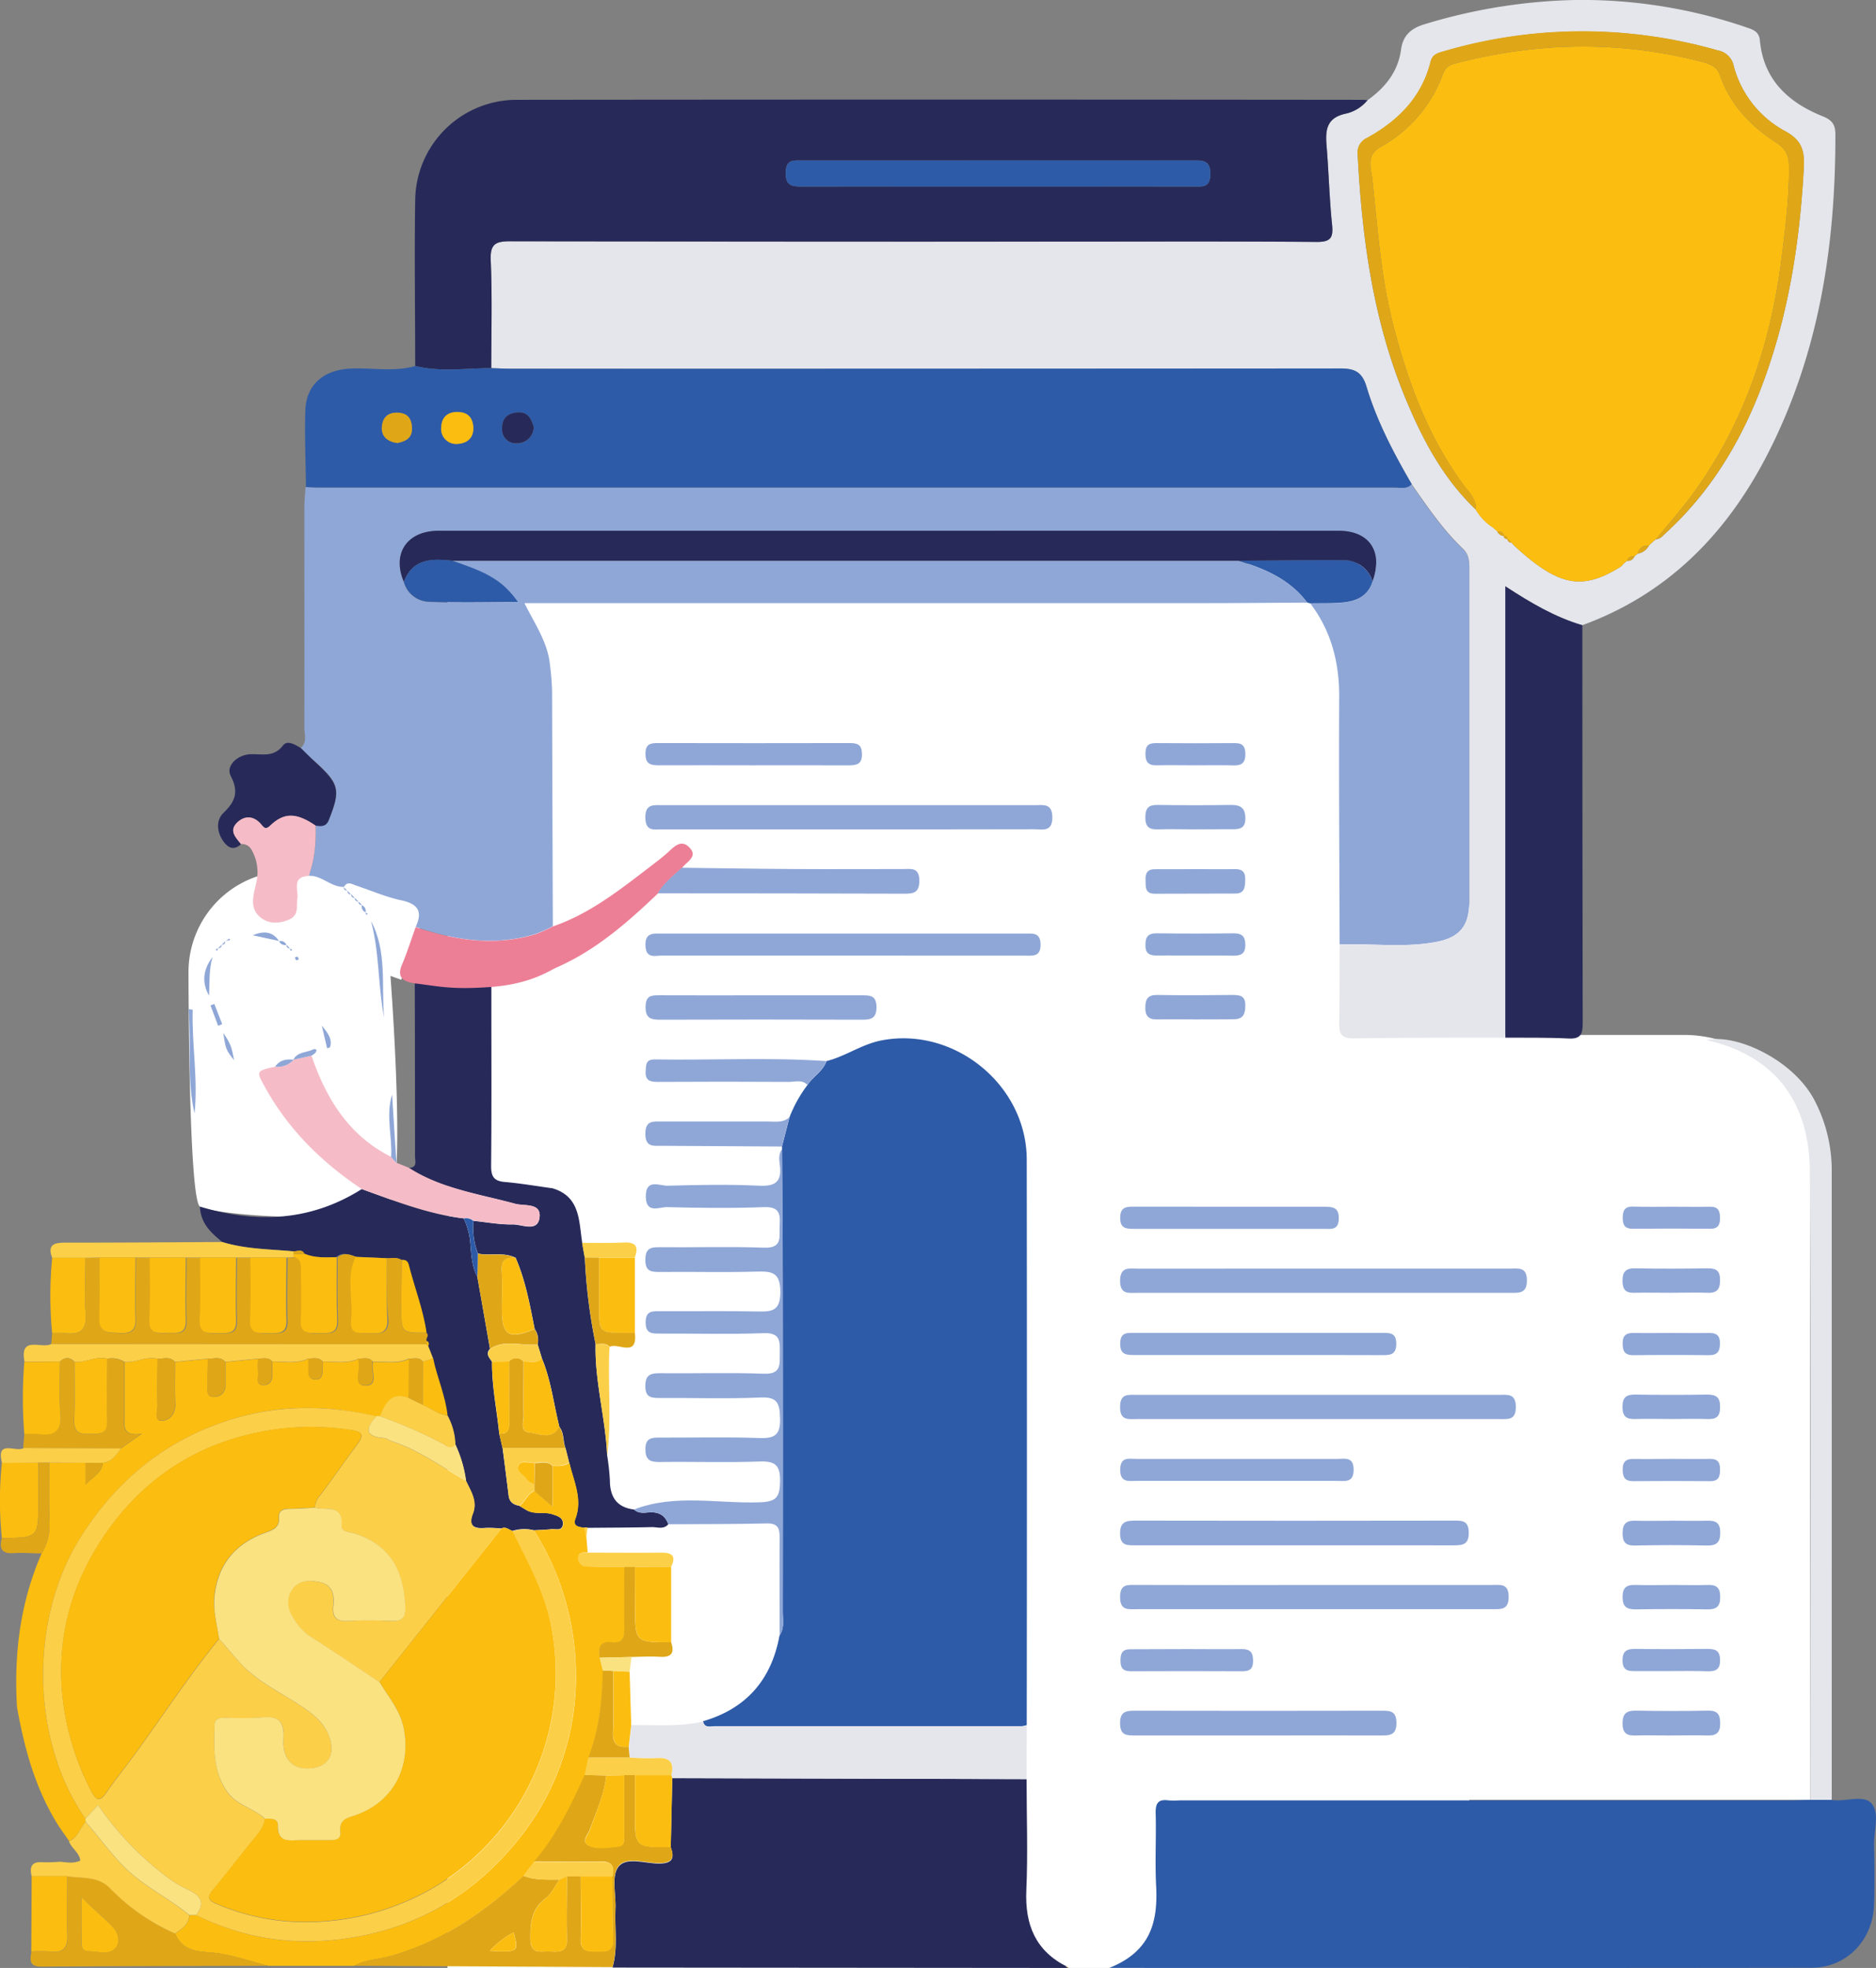 <svg xmlns="http://www.w3.org/2000/svg" viewBox="0 0 520.92 546.33"><rect x="0" y="0" width="520.92" height="546.33" fill="#808080" stroke="none"/><defs><style>.cls-1{fill:#fff;}.cls-2{fill:#8fa7d7;}.cls-3{fill:#e5e6eb;}.cls-4{fill:#2e5ba7;}.cls-5{fill:#272a59;}.cls-6{fill:#fbbd0f;}.cls-7{fill:#ec7f96;}.cls-8{fill:#dfa718;}.cls-9{fill:#f5bcc7;}.cls-10{fill:#fccf48;}.cls-11{fill:#fae281;}</style></defs><g id="Capa_2" data-name="Capa 2"><g id="Capa_1-2" data-name="Capa 1"><rect class="cls-1" x="91.27" y="246.95" width="24.52" height="21.53" transform="translate(93.42 -19.83) rotate(19.8)"/><path class="cls-1" d="M108.26,334.22c-10.27,6.27-49.55,3-52.74.75s-3.18-65.14-3.18-65.14a28,28,0,0,1,28-28h0a28,28,0,0,1,28,28S112.82,327.24,108.26,334.22Z"/><path class="cls-1" d="M372.6,287.31h95a35,35,0,0,1,35,35V499.67a0,0,0,0,1,0,0h-130a0,0,0,0,1,0,0V287.31A0,0,0,0,1,372.6,287.31Z"/><rect class="cls-1" x="124.25" y="156.56" width="283.75" height="389.77"/><path class="cls-2" d="M83.51,207.65c1.85-1.58,1-3.73,1-5.61.06-20.28,0-40.56,0-60.85,0-2,.21-4,.32-5.95,1.16,0,2.32.12,3.48.12q149.43,0,298.85,0c1.6,0,3.37.52,4.71-.93,4.37,6.24,8.65,12.58,14.2,17.87C408,154,408,156,408,158.22q0,45.89,0,91.78c0,6.9-2.48,10.21-9.2,11.49-8.87,1.68-17.88.39-26.82.69-.06-22.88-.24-45.75-.12-68.63.05-9.6-2.18-18.32-8-26,2.81-.06,5.63,0,8.43-.19,4-.3,7.47-1.56,8.83-5.89,3-8.26-.83-14.08-9.4-14.09q-56.12-.06-112.24,0-68.85,0-137.69,0c-8.78,0-13,6.29-9.66,14.18a7.45,7.45,0,0,0,7,5.53c8.15.35,16.32.12,24.81.12-4.21-5.81-8-8.14-18.38-11.5H343.9c7.36,2.21,14.26,5.19,19.08,11.59-9.8.05-19.59.14-29.39.14q-90.93,0-181.87,0h-6.09c2.86,5.77,6.42,10.8,7.07,17a73.7,73.7,0,0,1,.6,7.42q.09,32.64.21,65.28a40.92,40.92,0,0,1-4.9,2.18c-11.29,3.41-22.3,1.72-33.18-2,2-4.29.64-6.39-4-7.38-4.28-.91-8.37-2.71-12.56-4.1-1.17-.39-2.45-1.33-3.37.43l.07-.06c-3.65.15-6.19-3.24-9.85-3.08,1.77-4.5,2.08-9.2,1.95-14,1.51.2,2.89.39,3.65-1.52,3.35-8.43,3-10-3.9-16.28C86.05,210.2,84.8,208.91,83.51,207.65Z"/><path class="cls-3" d="M372,262.18c8.94-.3,18,1,26.82-.69,6.72-1.28,9.19-4.59,9.2-11.49q0-45.88,0-91.78c0-2.18,0-4.2-1.83-5.93-5.55-5.29-9.83-11.63-14.2-17.87-5-8.62-9.66-17.45-12.53-27-1.23-4.1-3.22-5.13-7.32-5.12q-114.87.18-229.72.08c-2,0-4-.11-6-.17,0-10,.28-20-.15-29.9-.2-4.65,1.38-5.34,5.55-5.32q76.48.21,153,.09c23.58,0,47.17-.1,70.75.09,3.94,0,4.69-1.14,4.32-4.78-.75-7.26-.92-14.57-1.52-21.85-.36-4.28-.11-7.74,5.13-8.94a10.85,10.85,0,0,0,6.23-3.78c4.91-3.5,8.46-7.88,9.31-14.07.56-4.07,2.9-6,6.92-7.14A153.76,153.76,0,0,1,437.41,0a140.67,140.67,0,0,1,48.22,7.84c1.61.57,2.86,1.27,3.05,3.39,1,10.86,7.82,17.16,17.31,21,2.56,1,3.65,2.2,3.65,5,.07,31.2-4.6,61.42-19.13,89.43-11.3,21.77-27.63,38.34-51.16,46.91-7.54-2.22-14.29-6.18-21.38-10.81V288.07c-14.1,0-28.19,0-42.29.2-3.23,0-3.88-1.37-3.82-4.2C372,276.78,371.94,269.48,372,262.18ZM419.6,150.56l1.12,1.17c12.16,11.07,18.61,12.29,29.37,5.55a4.11,4.11,0,0,0,.65-.72l1.2-1-.11.15a2,2,0,0,0,2-1.21l-.07.05,1.16-1-.09.13a4.31,4.31,0,0,0,3-2.14l-.08.05,1.1-1.08-.09.1,1.14-1-.08.13c1.29-.11,2-1.1,2.85-1.88,12-11,20.28-24.48,26.11-39.54,7.68-19.84,10.95-40.54,12.09-61.71.26-4.84-.59-7.67-5.14-10.16a29,29,0,0,1-14.38-18.32,5.38,5.38,0,0,0-4.29-4.1,136.39,136.39,0,0,0-76.15.26c-1.61.47-3.15.85-3.65,2.86-2.46,9.88-9,16.43-17.63,21.18A4.44,4.44,0,0,0,377,43c1.16,23,4.25,45.67,13.07,67.12,4.74,11.51,10.49,22.56,19.71,31.33a15.09,15.09,0,0,0,4.82,5l1.15,1,0,0a2,2,0,0,0,1.84,1.31l-.09-.11c.05.71.5,1,1.14,1l-.1-.11a1.15,1.15,0,0,0,1.14,1.06Z"/><path class="cls-4" d="M217.13,319.09a2.38,2.38,0,0,0,0-.8l2.1-8.15a36.61,36.61,0,0,1,5-8.95c1.55-2.36,4.29-3.79,5.27-6.62,5.3-1.32,9.76-4.67,15.27-5.74,20.16-3.91,40.3,12.34,40.33,33.08q.1,78.51,0,157a7,7,0,0,1-1.45.31q-42.61,0-85.23,0c-1.18,0-2.81.6-3.2-1.39,12.05-3.49,19-11.57,21.23-23.79,1.45-2.1.88-4.49.89-6.76q.06-45,0-90C217.34,344.6,217.21,331.84,217.13,319.09Z"/><path class="cls-5" d="M379.72,27.81a10.85,10.85,0,0,1-6.23,3.78c-5.24,1.2-5.49,4.66-5.13,8.94.6,7.28.77,14.59,1.52,21.85.37,3.64-.38,4.82-4.32,4.78-23.58-.19-47.17-.09-70.75-.09q-76.5,0-153-.09c-4.17,0-5.75.67-5.55,5.32.43,10,.15,19.93.15,29.91-7,0-14.12,1.13-21.12-.6,0-15.3-.25-30.6,0-45.9a28.17,28.17,0,0,1,28-28q117.48-.13,235,0C378.72,27.7,379.22,27.77,379.72,27.81ZM277.64,44.54H222.81c-2.34,0-4.57-.38-4.64,3.35s1.82,3.89,4.63,3.89q54.33-.08,108.65,0c2.36,0,4.56.38,4.63-3.35s-1.78-3.91-4.62-3.9C313.52,44.57,295.58,44.54,277.64,44.54Z"/><path class="cls-4" d="M115.31,101.61c7,1.73,14.08.6,21.12.6,2,.05,4,.16,6,.16q114.85,0,229.72-.08c4.1,0,6.09,1,7.32,5.12,2.87,9.56,7.53,18.39,12.53,27-1.34,1.45-3.11.93-4.71.93q-149.42,0-298.85,0c-1.16,0-2.32-.08-3.48-.12-.08-7.11-.41-14.23-.17-21.33s5.1-11.17,12.36-11.55C103.18,102,109.31,103.34,115.31,101.61Zm16.13,17c-.19-2.72-1.56-4.22-4.4-4.25s-4.42,1.56-4.52,4.21a4.16,4.16,0,0,0,4.66,4.63C129.59,123.09,131.58,121.64,131.44,118.63ZM110.38,123c2.16-.5,4.07-1.22,4-4.08s-1.33-4.22-4.21-4.32-4,1.73-4.16,4C105.86,121.21,107.71,122.65,110.38,123Zm37.83-4.41c-.69-2.27-1.57-4.36-4.65-4.07-2.78.26-4.21,1.77-4.15,4.55a3.81,3.81,0,0,0,4.18,4A4.6,4.6,0,0,0,148.21,118.57Z"/><path class="cls-4" d="M508.63,499.67c3.75.64,8.73-1.56,11,.95,2.42,2.68.65,7.62.75,11.57.14,5.48.17,11,0,16.47-.3,10-7.61,17.6-17.36,17.61-64.43.1-128.86.05-195,.05,11.72-4.66,13.53-13.1,13-22.92-.33-6.63.06-13.3-.12-19.95-.08-2.77.65-4.06,3.57-3.64a21.28,21.28,0,0,0,3,0H496.62c2,0,4-.1,6-.16Z"/><path class="cls-5" d="M285.06,493.9c0,10.29.38,20.6-.07,30.87-.42,9.57,2.55,16.85,11.36,21.24h-.44l.87.32-126.7-.11c1.55-5.35.57-10.84.82-16.26.19-4-1.16-8.93.75-11.61,2.14-3,7.42-1,11.31-1,3.61,0,4.48-1.32,3.29-4.5q.21-9.6.43-19.2l26.83.07Z"/><path class="cls-5" d="M168.59,404a67.57,67.57,0,0,1,.76,6.91c0,4.62,1.88,7.56,6.7,8.15,1.23,1.16,2.72.91,4.18.8,2.58-.19,4.46.74,5.34,3.3-1.32,1.53-3.08.75-4.63.79-5.93.14-11.86.14-17.78.2a.88.88,0,0,0-.9,0c-1.45-.24-3.34-.35-2.53-2.5,2.07-5.53-.51-10.46-1.68-15.58-.34-1.33-.68-2.66-1-4-.77-1.92-.32-4.2-1.71-5.94-1.6-6.36-2.32-12.95-4.88-19.07l-1.17-3.87a5.26,5.26,0,0,0-.82-4.25c-1.34-6.71-2.53-13.45-5.3-19.78-3.35-1.65-7-.46-10.46-1.16a19.89,19.89,0,0,1-1.23-9.07c3.61.36,7.22,1.05,10.82,1,2.61-.06,7,2.27,7.51-1.92s-4.17-3.11-6.75-3.8c-10.07-2.72-20.56-4.18-29.58-10,2.51,0,1.76-1.92,1.76-3.21q0-24.32-.07-48.63c7,.12,13.79,3.59,21.27.55v5.88c0,15,.08,29.94-.07,44.91,0,2.94.81,4.16,3.76,4.42,4.46.39,8.88,1.15,13.31,1.76,7.75,2.33,7.28,9.13,8.23,15.16l.72,4.06a154.94,154.94,0,0,0,3,24.08C165.14,383.58,168.13,393.65,168.59,404Z"/><path class="cls-5" d="M418,288.07V162.76c7.09,4.63,13.84,8.59,21.38,10.81q0,55.26.1,110.52c0,3.13-.63,4.41-4.07,4.21C429.59,288,423.77,288.12,418,288.07Z"/><path class="cls-6" d="M4.72,473.92c-.88-14.73.87-29,6.84-42.67a15.39,15.39,0,0,0,2.17-8.92c-.19-5.42-.08-10.85-.09-16.28l10.1.07v6c2.39-2.33,4.57-3.36,4.8-6,2.45-.36,3.78-2.13,5-4l5.87-4.1c-5.57.78-4.79-2.15-4.8-4.55,0-5.13,0-10.25,0-15.38,3.11.33,6-1.7,9.14-.87,0,4.32-.14,8.64,0,13,0,1.48-1,4.19,1.1,4.21,2.24,0,4-1.91,3.83-4.85-.21-3.81-.06-7.64-.07-11.46l9.12-.9c0,2.47-.11,4.95-.05,7.42,0,1.36-.47,3.36,1.91,3.15a3,3,0,0,0,3-3.24c0-2.14,0-4.29,0-6.43l9.12-.9a28.81,28.81,0,0,0,0,3.94c.14,1.25-.84,3.4,1.47,3.38,2,0,2.59-1.67,2.47-3.56-.07-1,0-2,0-2.95,3.35-.07,6.78.71,10-.83,0,1.13,0,2.27,0,3.4s.28,2.29,1.8,2.38c1.8.1,2.12-1.09,2.14-2.52l.06-2.43c3.35-.07,6.78.71,10-.83a3.53,3.53,0,0,0,0,1c.61,2.25-1.68,6.43,1.77,6.48,4,.06,1.43-4.29,2.18-6.58,3.37-.15,6.81.68,10-.87,0,3.64,0,7.29-.08,10.93-4.92-1.85-6.47,1.58-8,5.09a7.23,7.23,0,0,0-.93,0C91.1,390,77.66,389.89,64.4,394c-18,5.53-31.65,16.57-41.8,32.43C8.11,449.07,8.41,483,23.74,504.89a4.06,4.06,0,0,0,.06.85c-1.56,1.77-2.2,4.33-4.61,5.37-1-1.5-2.13-3-3.1-4.51C9.81,496.57,6.78,485.42,4.72,473.92Z"/><path class="cls-5" d="M61.7,344.78c-3.05-2.51-6-5.11-6.18-9.81,15.92,4.79,30.89,4,44.94-4.87,9.25,3.34,18.42,6.94,28.28,8.14a19.23,19.23,0,0,1,1.79,6.15c.36,3.38.3,6.91,2,10q1.77,10,3.52,20.05c-1.31,1.43-.16,2.47.56,3.58-.06,6.71,1.32,13.28,2,19.91.32,1.36.63,2.72.94,4.07.57,4.4,1.15,8.8,1.68,13.21.22,1.78,1.33,2.52,2.93,2.81l2,1.19c2.27,1.33,4.9.37,7.24,1.17,1.4.47,3.09.93,2.88,2.83s-2,1.18-3.16,1.3c-1.62.18-3.26.22-4.9.31a10.9,10.9,0,0,0-5.94.18c-1-.31-1.89-1.32-3.12-.66a31,31,0,0,0-4.4-.18c-3.17.31-4.8-.58-3.48-4s-.57-6.21-1.92-9.09a34.82,34.82,0,0,0-3-10.08,17.76,17.76,0,0,0-2.21-8c-.55-5.47-2.86-10.51-4-15.85-.46-1.16-.91-2.31-1.36-3.47.25-.61.26-1.15-.49-1.42-.23-.75.81-1.47,0-2.22-.9-6.4-3.27-12.41-4.83-18.63-.29-1.18-.84-1.72-2-1.59-1.3-.87-2.75-.5-4.15-.51l-8.71-.41c-1.77-.69-3.54-1.37-5.26.11-3,.06-6,.29-8.91-.94-.69-1.43-1.89-.68-2.91-.68C75,346.74,68.2,346.8,61.7,344.78Z"/><path class="cls-7" d="M136.27,274c-11.33.83-14.77-.3-21.13-1-2.51-.42-5.2-1.23-3.54-5.14,1.45-3.42,2.56-7,3.83-10.48,10.88,3.68,21.89,5.37,33.18,2a40.92,40.92,0,0,0,4.9-2.18c10.22-3.52,18.55-10.12,27-16.59,1.58-1.21,3.17-2.41,4.66-3.72,1.87-1.64,3.84-4.14,6.29-1.59s-.85,3.93-2.07,5.66c-2.42,2.2-5,4.23-6.73,7.1-8.38,8-17.07,15.61-27.82,20.4C152.72,269.32,147.59,273.17,136.27,274Z"/><path class="cls-6" d="M148.29,424.86c1.64-.09,3.28-.13,4.9-.31,1.17-.12,2.95.67,3.16-1.3s-1.48-2.36-2.88-2.83c-2.34-.8-5,.16-7.24-1.17l-2-1.19c1.65-1.11,2.16-3.4,4.21-4.11l5,4.29v-11.3c1.63.08,3.26.16,4.68-.88,1.17,5.12,3.75,10.05,1.68,15.58-.81,2.15,1.08,2.26,2.53,2.5l.51,2.73c.12,1.37.23,2.75.35,4.12-1.12,0-2.51-.21-2.57,1.45a2.3,2.3,0,0,0,2.52,2.42c3.42.11,6.85.08,10.28.1,0,5.65-.09,11.31,0,17,0,2.52-.36,4.36-3.46,4-3.53-.42-3.81,1.67-3.38,4.33.29,1.17.58,2.35.88,3.52-.17,8.26-1.09,16.4-4,24.2l-1,4.83c-3.85,8.5-7.86,16.91-14.06,24l-3,3.92c-10.92,10.2-22.94,18.52-37.64,22.45-3.12.83-6.49.85-9.38,2.54H74.61c-5.5-1.33-11-3.4-16.51-3.75-4.42-.27-7.67-1-9.48-5.2,1.84-1.32,3.83-2.52,4-5.16l1.89,0c15.11,7.53,30.93,9,47.3,5.49,17.36-3.73,31.44-13,42.35-26.72a71.66,71.66,0,0,0,15.76-46.07A75.37,75.37,0,0,0,148.29,424.86Z"/><path class="cls-3" d="M285.06,493.9l-71.55-.22-26.83-.07a3.31,3.31,0,0,0-.28-.82c.93-3.73-.65-5-4.3-4.7a68,68,0,0,1-7.27-.17c-.09-1-.17-2-.25-3l.69-6c6.66-.1,13.36.52,19.95-1,.39,2,2,1.39,3.2,1.39q42.62,0,85.23,0a7,7,0,0,0,1.45-.31Q285.08,486.41,285.06,493.9Z"/><path class="cls-2" d="M185.57,423.15c-.88-2.56-2.76-3.49-5.34-3.3-1.46.11-2.95.36-4.18-.8,11.47-4.42,23.4-1.56,35.11-2,4.61-.17,5.36-1.65,5.44-5.78.09-4.45-1.27-5.7-5.65-5.54-9.3.33-18.62,0-27.93.14-2.74,0-3.83-.76-3.8-3.67s1.6-3.12,3.82-3.11c9.31.05,18.63-.21,27.93.13,4.38.15,5.75-1.07,5.63-5.53-.11-4.05-.66-5.94-5.4-5.73-9.29.41-18.62.08-27.93.14-2.41,0-4.09-.09-4.07-3.34,0-3,1.35-3.56,4-3.54,9.64.1,19.29-.21,28.92.14,4.84.18,4.38-2.57,4.41-5.67s.31-5.78-4.46-5.59c-9.63.36-19.29.08-28.93.12-2.17,0-3.84,0-3.86-3.05S180.76,364,183,364c9.14.06,18.29-.1,27.43.08,4,.08,6.24-.17,6.25-5.39,0-5.37-2.19-5.81-6.49-5.68-9,.27-18,0-26.94.11-2.44,0-4.07-.15-4.05-3.36s1.39-3.55,4-3.52c9.64.09,19.29-.22,28.92.13,5.37.2,4.19-3.17,4.38-6.18.22-3.23-.12-5.24-4.37-5.08-9,.35-17.95.23-26.92,0-2.14-.05-5.79,1.94-5.88-2.86-.09-5.22,3.89-3,6.11-3.08,8.47-.25,17-.4,25.43,0,4.72.23,6.25-1.36,5.65-5.82-.19-1.43-.37-3,.64-4.33.08,12.75.21,25.51.22,38.26q.06,45,0,90c0,2.27.56,4.66-.89,6.76,0-9.1-.07-18.2,0-27.3,0-2.69-.68-3.88-3.61-3.82C203.78,423.14,194.67,423.1,185.57,423.15Z"/><path class="cls-3" d="M508.63,499.67h-6c0-58.18.23-116.36-.09-174.54-.1-19.05-9.56-32.1-28.7-36.38,8.05-1.91,24.15,5.34,30.06,16.81a42,42,0,0,1,4.73,19.57Q508.64,412.4,508.63,499.67Z"/><path class="cls-8" d="M98.36,545.72c2.89-1.69,6.26-1.71,9.38-2.54,14.7-3.93,26.72-12.25,37.64-22.45,3.23,1.31,6.63,1,10,1.08-1.26,1.74-2.2,3.89-3.83,5.14-4,3-4.35,6.94-4.26,11.45.09,4.14,2.78,3.31,5.13,3.35s5.12.62,5-3.46c-.18-5.8,0-11.61,0-17.41l3.83,0c0,5.8.2,11.61,0,17.41-.11,3.62,2.09,3.43,4.53,3.45s4.61.11,4.45-3.49c-.25-5.79-.15-11.6-.2-17.4.69-2.95-.3-4.2-3.49-4.11-6.08.17-12.17,0-18.25,0,6.2-7.13,10.21-15.54,14.06-24l6,.14c-.52,5.32-2.79,10.11-4.57,15-.51,1.42-2.43,3.28-.48,4.34,2.46,1.34,5.5.6,8.26.38,2.08-.17,1.75-2.09,1.75-3.52,0-5.45,0-10.9,0-16.35h3c0,3.44,0,6.87,0,10.31,0,9.77,0,9.77,9.92,9.69,1.19,3.18.32,4.47-3.29,4.5-3.89,0-9.17-2-11.31,1-1.91,2.68-.56,7.65-.75,11.61-.25,5.42.73,10.91-.82,16.26ZM136,541.57c8,.41,8.09.32,6.62-5.1A24.2,24.2,0,0,0,136,541.57Z"/><path class="cls-8" d="M107.43,349.3c1.4,0,2.85-.36,4.15.51,0,4.47-.11,8.93-.13,13.4,0,6.86,0,6.86,7,6.82.79.75-.25,1.47,0,2.21a2.13,2.13,0,0,1,0,.94l-104.23-.07.27-3a23.39,23.39,0,0,1,3.45,0c4.39.62,6.23-.88,5.84-5.61-.42-5.06-.06-10.19,0-15.29l3.91-.09c0,5.63.12,11.25,0,16.87-.11,4.36,2.76,4,5.67,4.14,3.08.16,4.55-.65,4.41-4.1-.23-5.61,0-11.25,0-16.87l3.92,0c0,5.77.18,11.55,0,17.31-.15,3.89,2.21,3.73,4.8,3.63s5.48.8,5.31-3.61c-.21-5.76,0-11.54,0-17.31l3.92,0c0,5.77.18,11.55,0,17.31-.15,3.9,2.22,3.73,4.81,3.64s5.46.77,5.29-3.63c-.22-5.77,0-11.55,0-17.32h3.94c0,5.77.18,11.55,0,17.31-.15,3.9,2.22,3.73,4.81,3.64s5.46.77,5.29-3.63c-.22-5.77,0-11.55,0-17.32l1.88-.11c2.37.38,2.07,2.2,2.07,3.84,0,4.49.2,9-.05,13.46-.22,3.83,2,3.91,4.73,3.76,2.51-.14,5.54.85,5.37-3.62-.23-5.81-.09-11.63-.1-17.44,1.72-1.48,3.49-.8,5.26-.11-2.71,5.7-.56,11.73-1.22,17.57-.5,4.48,2.82,3.44,5.32,3.6,2.74.17,4.89,0,4.72-3.8C107.28,360.62,107.44,355,107.43,349.3Z"/><path class="cls-9" d="M128.74,338.24c-9.86-1.2-19-4.8-28.28-8.14-11.06-7.37-20.3-16.44-26.81-28.17-2.53-4.57-2.67-4.6,2.76-5.82a5.75,5.75,0,0,0,5.13-1.94l-.05,0,5-1.12c4.09,12,10.38,22.22,22.16,28.13l1.48,1.63,3.36,1.35c9,5.81,19.51,7.27,29.58,10,2.58.69,7.27-.31,6.75,3.8s-4.9,1.86-7.51,1.92c-3.6.08-7.21-.61-10.82-1A3,3,0,0,0,128.74,338.24Z"/><path class="cls-2" d="M235.74,230.24q-25.91,0-51.8,0c-2.22,0-4.66.71-4.74-3.17-.08-4.08,2.42-3.54,4.9-3.54H287.21c2.4,0,5-.7,5,3.45s-2.9,3.22-5.15,3.23C269.94,230.26,252.84,230.24,235.74,230.24Z"/><path class="cls-2" d="M367.91,352.18H419.3c2.29,0,4.67-.55,4.69,3.26,0,3.62-2.05,3.47-4.52,3.47q-51.89,0-103.77,0c-2.31,0-4.63.52-4.68-3.27,0-4.17,2.6-3.43,5-3.44Z"/><path class="cls-2" d="M366.41,387.23h49.87c2.33,0,4.61-.45,4.63,3.31s-2.09,3.42-4.52,3.42q-50.36,0-100.73,0c-2.31,0-4.63.49-4.64-3.3s2.09-3.44,4.53-3.43Q341,387.25,366.41,387.23Z"/><path class="cls-2" d="M364.9,440h49.37c2.3,0,4.63-.53,4.65,3.28,0,3.64-2.05,3.45-4.51,3.45q-49.37,0-98.73,0c-2.32,0-4.64.48-4.66-3.3s2.07-3.44,4.52-3.44Q340.22,440.06,364.9,440Z"/><path class="cls-2" d="M359.12,429q-21.94,0-43.88,0c-2.29,0-4.17.13-4.22-3.22s1.7-3.65,4.34-3.64q44.13.08,88.26,0c2.31,0,4.15-.07,4.22,3.25.06,3.48-1.72,3.63-4.35,3.62C388.7,429,373.91,429,359.12,429Z"/><path class="cls-2" d="M233.7,265.28c-16.63,0-33.26,0-49.89,0-1.94,0-4.44.93-4.58-2.76s2.2-3.35,4.55-3.35H284.56c2.17,0,4.36-.38,4.38,3.07s-2.19,3.06-4.36,3.06Z"/><path class="cls-8" d="M48.62,536.78c1.81,4.24,5.06,4.93,9.48,5.2,5.56.35,11,2.42,16.51,3.75-21,.06-42.07.08-63.1.24-3.54,0-3.14-2-2.77-4.2a39.07,39.07,0,0,1,5,0c3.95.52,5.27-1,5-5-.31-5.29-.05-10.61,0-15.92,4.07.67,8.51-.11,11.86,3.34A57.19,57.19,0,0,0,48.62,536.78Zm-26-10.07c0,3.75,0,7.49,0,11.23,0,1.58-.39,3.69,2.07,3.71s5.62,1.29,7.42-1c1.28-1.61.79-4.09-.94-5.87C28.59,532.11,25.68,529.67,22.64,526.71Z"/><path class="cls-5" d="M83.51,207.65c1.29,1.26,2.54,2.55,3.87,3.76,6.89,6.28,7.25,7.85,3.9,16.28-.76,1.91-2.14,1.72-3.65,1.52-5.34-3.65-8.73-3.71-12.61,0-1.34,1.28-1.76.46-2.62-.5-2-2.22-4.44-2.37-6.54-.36-2.38,2.29-.39,4.18,1.06,6-2,1.87-3.66,1-4.93-.82-1.81-2.59-2.05-5.85.06-7.87,3.36-3.21,4.29-5.91,2-10.28-1.42-2.69,1.79-5.83,5.41-6,3.19-.15,6.5,1,9.09-2.4C79.77,205.34,81.91,206.71,83.51,207.65Z"/><path class="cls-2" d="M349.05,481.79c-11.28,0-22.57,0-33.85,0-2.34,0-4.13,0-4.18-3.27-.06-3.47,1.73-3.62,4.35-3.61q34.1.07,68.2,0c2.34,0,4.13,0,4.19,3.27.06,3.47-1.73,3.63-4.36,3.61C372,481.75,360.5,481.79,349.05,481.79Z"/><path class="cls-10" d="M14.21,373.11l104.23.07a.72.72,0,0,0,.48.49c.45,1.16.9,2.31,1.36,3.47l-2.82.88c-1.07-1.38-2.57-.81-3.93-.87-3.24,1.55-6.68.72-10,.87-1.06-1.38-2.56-.81-3.92-.87-3.23,1.54-6.66.76-10,.83-1.1-1.31-2.59-.79-4-.83-3.23,1.54-6.66.76-10,.83-1.1-1.31-2.58-.79-3.94-.81l-9.12.9c-1.37-1.61-3.2-.79-4.85-.9l-9.12.9c-1.37-1.61-3.18-.81-4.84-.86-3.15-.83-6,1.2-9.14.87a6.58,6.58,0,0,0-4.82-.88c-3.14-.85-6,1.24-9.1.84-1.32-1.36-2.67-1.3-4-.07l-9.87.11C5.35,370.58,11.61,374.58,14.21,373.11Z"/><path class="cls-2" d="M182.61,248c1.7-2.87,4.31-4.9,6.73-7.1,10.46.13,20.91.3,31.37.36,10,.06,19.94,0,29.91,0,2.26,0,4.65-.63,4.66,3.23,0,3.5-1.77,3.62-4.38,3.61Q216.76,248,182.61,248Z"/><path class="cls-2" d="M349.09,376.17c-11.29,0-22.58,0-33.87,0-2.31,0-4.24.06-4.17-3.26.06-3.13,2-2.89,4-2.89q34.36,0,68.73,0c2.12,0,3.91-.07,3.94,3,0,3.35-2,3.18-4.27,3.18Q366.28,376.15,349.09,376.17Z"/><path class="cls-2" d="M211.34,276.31c9.3,0,18.59,0,27.89,0,2.37,0,4.15,0,4.15,3.31,0,3.11-1.53,3.47-4,3.46q-28.12-.09-56.26,0c-2.66,0-3.9-.63-3.86-3.6s1.44-3.2,3.74-3.18C192.42,276.35,201.88,276.31,211.34,276.31Z"/><path class="cls-9" d="M66.92,234.33c-1.45-1.81-3.44-3.7-1.06-6,2.1-2,4.55-1.86,6.54.36.86,1,1.28,1.78,2.62.5,3.88-3.7,7.27-3.64,12.61,0,.13,4.76-.18,9.46-1.95,14-4.82.22-2.73,3.94-3.11,6.33-.35,2.17.58,4.57-2.45,5.83s-6.08,1.07-8.3-1.12c-2.51-2.48-1.39-5.88-.74-8.87a12.52,12.52,0,0,0-1.28-9.54A3,3,0,0,0,66.92,234.33Z"/><path class="cls-2" d="M343.21,411.11c-9.14,0-18.29,0-27.44,0-2.23,0-4.77.67-4.71-3.19.05-3.59,2.42-2.91,4.46-2.91q27.94,0,55.88,0c2,0,4.41-.69,4.47,2.9.06,3.86-2.48,3.2-4.72,3.2C361.84,411.13,352.53,411.11,343.21,411.11Z"/><path class="cls-2" d="M341.29,335c8.79,0,17.59,0,26.38,0,2.43,0,4.18.17,4.08,3.38s-2.15,2.77-4.11,2.77q-26.38,0-52.77,0c-2.21,0-3.83-.12-3.82-3.08s1.65-3.1,3.85-3.09C323.7,335,332.49,335,341.29,335Z"/><path class="cls-2" d="M208.74,212.46c-8.62,0-17.25-.05-25.87,0-2.4,0-3.68-.49-3.63-3.28,0-2.63,1.37-2.91,3.46-2.9q26.63.06,53.25,0c2.15,0,3.36.44,3.4,3,.05,2.88-1.45,3.2-3.73,3.19C226.66,212.43,217.7,212.46,208.74,212.46Z"/><path class="cls-10" d="M48.62,536.78a57.19,57.19,0,0,1-18.07-12.56c-3.35-3.45-7.79-2.67-11.86-3.34l-9.9,0c-.6-2.54-.1-4.14,3-3.9a41.65,41.65,0,0,0,4.86-.14c1.87.16,3.76.58,5.65-.31-.27-2.31-2.49-3.39-3.13-5.37,2.41-1,3-3.6,4.6-5.37,3.95,4.41,7.28,9.34,11.66,13.42,5.22,4.87,11.69,7.93,17.13,12.46C52.45,534.26,50.46,535.46,48.62,536.78Z"/><path class="cls-8" d="M16.62,378c1.36-1.23,2.71-1.29,4,.07,0,5.44.14,10.88-.06,16.31-.12,3.3,1.53,3.84,4.25,3.72,2.49-.12,5,.4,4.88-3.58-.19-5.75,0-11.53,0-17.29a6.58,6.58,0,0,1,4.82.88c0,5.13,0,10.25,0,15.38,0,2.4-.77,5.33,4.8,4.55l-5.87,4.1-27-.13L6.75,398a25.75,25.75,0,0,1,3.93,0c4.61.69,6.52-.93,6.08-5.83C16.34,387.52,16.64,382.73,16.62,378Z"/><path class="cls-2" d="M229.47,294.57c-1,2.83-3.72,4.26-5.27,6.62-1.51-1.57-3.45-.83-5.18-.84q-18.15-.11-36.31,0c-2.09,0-3.58-.29-3.43-2.92.1-1.76,0-3.36,2.51-3.32C197.68,294.37,213.58,293.49,229.47,294.57Z"/><path class="cls-4" d="M381.13,161.43c-1.36,4.33-4.83,5.59-8.83,5.89-2.8.21-5.62.13-8.43.19a5.33,5.33,0,0,1-.89-.25c-4.82-6.4-11.72-9.38-19.08-11.59,9.64-.07,19.28-.24,28.91-.17A8.35,8.35,0,0,1,381.13,161.43Z"/><path class="cls-2" d="M219.19,310.14l-2.1,8.15q-16.65-.1-33.29-.2c-2.34,0-4.6.44-4.6-3.31s2.08-3.44,4.51-3.43c9.95,0,19.89,0,29.83,0C215.5,311.36,217.56,311.72,219.19,310.14Z"/><path class="cls-10" d="M41.59,349.11l-3.92,0-10,0-3.92.09H14.5c-1.36-3.56.39-4.23,3.56-4.22,14.55,0,29.09-.1,43.64-.18,6.5,2,13.26,2,19.94,2.6a2,2,0,0,0,0,.8c0,.28-.1.55-.16.82l-1.88.11h-24l-3.92,0Z"/><path class="cls-6" d="M.52,427a101.09,101.09,0,0,1,0-20.87l10.16-.1q0,5.43-.05,10.86C10.67,426.87,10.67,426.87.52,427Z"/><path class="cls-2" d="M329.84,457.8c5,0,10,.08,15,0,2.46,0,3.12,1.07,3.11,3.33s-1,2.85-3.05,2.84q-15.47-.07-30.93,0c-2.22,0-2.85-1-2.84-3s.52-3.15,2.78-3.12C319.2,457.85,324.52,457.8,329.84,457.8Z"/><path class="cls-6" d="M16.62,378c0,4.76-.28,9.55.14,14.27.44,4.9-1.47,6.52-6.08,5.83a25.75,25.75,0,0,0-3.93,0,124.31,124.31,0,0,1,0-20Z"/><path class="cls-6" d="M8.79,520.83l9.9,0c0,5.31-.27,10.63,0,15.92.24,4-1.08,5.52-5,5a39.07,39.07,0,0,0-5,0Q8.75,531.3,8.79,520.83Z"/><path class="cls-6" d="M14.5,349.18h9.22c0,5.1-.37,10.23.05,15.29.39,4.73-1.45,6.23-5.84,5.61a23.39,23.39,0,0,0-3.45,0A106.74,106.74,0,0,1,14.5,349.18Z"/><path class="cls-6" d="M176.28,349.11q0,10.47,0,20.94h-3c-6.71,0-6.93-.22-6.95-7,0-4.64,0-9.29,0-13.93Z"/><path class="cls-2" d="M331.59,283c-3.31,0-6.62-.08-9.92,0-2.42.08-3.67-.55-3.64-3.3,0-2.53.82-3.54,3.44-3.49,6.95.13,13.9.08,20.85,0,2.1,0,3.52.32,3.47,2.92,0,2.32-.56,3.87-3.28,3.82C338.87,283,335.23,283,331.59,283Z"/><path class="cls-2" d="M331.52,230.24c-3.31,0-6.63-.11-9.93,0-2.5.11-3.57-.69-3.56-3.36s1-3.47,3.52-3.42q10.17.16,20.35,0c2.68,0,3.89.9,3.91,3.74s-1.7,3.07-3.87,3C338.46,230.19,335,230.24,331.52,230.24Z"/><path class="cls-2" d="M331.87,241.28c3.65,0,7.3.07,10.95,0,2.14-.06,3,.8,2.95,2.93-.06,1.94-.1,3.84-2.7,3.85-7.47.05-14.94,0-22.41.05-2.85,0-2.49-2-2.57-3.8-.1-2,.6-3.09,2.82-3C324.56,241.35,328.21,241.28,331.87,241.28Z"/><path class="cls-2" d="M464.12,393.94c-3.32,0-6.65-.1-10,0-2.5.1-3.6-.68-3.6-3.37s1.07-3.45,3.58-3.41c6.65.1,13.3.11,19.95,0,2.51,0,3.58.72,3.58,3.4s-1,3.5-3.56,3.39C470.78,393.83,467.45,393.94,464.12,393.94Z"/><path class="cls-2" d="M464.63,440c3.16,0,6.33.12,9.48,0,2.55-.12,3.55.75,3.55,3.4s-1.1,3.42-3.59,3.38q-10-.16-19.95,0c-2.52,0-3.56-.78-3.57-3.43s1.13-3.45,3.61-3.35C457.65,440.12,461.14,440,464.63,440Z"/><path class="cls-2" d="M463.69,481.79c-3.15,0-6.3-.09-9.45,0-2.36.08-3.66-.45-3.7-3.25s1.07-3.71,3.81-3.65q9.93.19,19.88,0c2.64-.06,3.41,1,3.43,3.51s-1,3.5-3.54,3.39C470.65,481.68,467.17,481.79,463.69,481.79Z"/><path class="cls-2" d="M463.79,358.89c-3.32,0-6.65-.08-10,0-2.34.07-3.23-.85-3.26-3.22s.72-3.61,3.4-3.56c6.81.13,13.63.1,20.45,0,2.35,0,3.22.83,3.24,3.2s-.68,3.7-3.38,3.58C470.78,358.77,467.29,358.89,463.79,358.89Z"/><path class="cls-2" d="M464.53,422.17c3.14,0,6.29.08,9.44,0,2.35-.08,3.67.44,3.7,3.25s-1.05,3.7-3.79,3.64q-9.94-.22-19.88,0c-2.61.05-3.45-.91-3.45-3.46s1-3.53,3.54-3.43C457.56,422.27,461.05,422.17,464.53,422.17Z"/><path class="cls-2" d="M332.12,212.46c-3.64,0-7.28-.08-10.92,0-2.41.07-3.16-1-3.14-3.27s.88-2.92,3-2.9q10.92.09,21.85,0c2.18,0,2.86.93,2.9,3,0,2.36-.9,3.27-3.24,3.19C339.08,212.38,335.6,212.46,332.12,212.46Z"/><path class="cls-2" d="M331.94,265.27c-3.48,0-7-.06-10.43,0-2.1,0-3.48-.31-3.45-2.92,0-2.3.77-3.28,3.16-3.25q10.68.13,21.35,0c2.35,0,3.21.88,3.23,3.21,0,2.56-1.29,3-3.43,3C338.89,265.21,335.41,265.27,331.94,265.27Z"/><path class="cls-2" d="M464.37,335c3.49,0,7,.06,10.46,0,2.26-.05,2.77,1.14,2.78,3.12s-.6,3.06-2.82,3q-10.73-.11-21.43,0c-2.26,0-2.77-1.1-2.77-3.09s.6-3.12,2.82-3.07C457.06,335.08,460.72,335,464.37,335Z"/><path class="cls-2" d="M464,463.92c-3.16,0-6.31,0-9.47,0-2,0-3.95.2-4-2.91,0-2.83,1.33-3.28,3.68-3.25,6.64.08,13.29.06,19.93,0,2.11,0,3.41.37,3.48,3,.07,2.86-1.36,3.29-3.69,3.22C470.64,463.84,467.32,463.92,464,463.92Z"/><path class="cls-2" d="M464.25,405c3.49,0,7,.07,10.46,0,2.17-.06,2.94.87,2.9,3,0,1.92-.4,3.21-2.7,3.19-7.14-.05-14.28-.06-21.42,0-2.17,0-2.85-.93-2.91-3-.07-2.39.87-3.25,3.21-3.17C457.27,405.08,460.76,405,464.25,405Z"/><path class="cls-2" d="M464.13,370.05c3.48,0,7,.06,10.46,0,2,0,3,.63,3,2.84s-.64,3.36-3.1,3.33q-10.45-.13-20.92,0c-2.55,0-3-1.2-3-3.38s1.08-2.83,3.08-2.79C457.15,370.11,460.64,370.05,464.13,370.05Z"/><path class="cls-10" d="M10.72,406.05l-10.16.1c-1.77-6.77,4-2.78,6-4.17l27,.13c-1.22,1.89-2.55,3.66-5,4h-4.8l-10.1-.07Z"/><path class="cls-8" d="M10.72,406.05h2.92c0,5.43-.1,10.86.09,16.28a15.39,15.39,0,0,1-2.17,8.92c-2.6,0-5.22-.26-7.81-.08-3.34.22-4-1.37-3.23-4.15,10.15-.15,10.15-.15,10.15-10.11Q10.68,411.48,10.72,406.05Z"/><path class="cls-8" d="M166.34,349.09c0,4.64,0,9.29,0,13.93,0,6.81.24,7,6.95,7h3c.78,7-4.64,2.65-7,3.87-1.11-1.24-2.56-.67-3.89-.75a154.94,154.94,0,0,1-3-24.08Z"/><path class="cls-10" d="M165.37,373.17c1.33.08,2.78-.49,3.89.75-.58,10,.66,20.12-.67,30.11C168.13,393.65,165.14,383.58,165.37,373.17Z"/><path class="cls-10" d="M166.34,349.09h-4l-.72-4.06c3.9,0,7.81.09,11.71-.09,3.4-.16,4,1.36,2.93,4.17Z"/><path class="cls-2" d="M106.66,282.5c-1.74-8.92-1.27-18-3.64-26.82C107.56,264.18,105.85,273.55,106.66,282.5Z"/><path class="cls-2" d="M53.51,280.32c-.29,9.61,1.52,19.16.51,28.81-2.19-9.57-.87-19.37-1.68-29Z"/><path class="cls-2" d="M110.09,322.84l-1.48-1.63c.35-5.77-1.54-11.45.26-17.36Q109.49,313.35,110.09,322.84Z"/><path class="cls-2" d="M59,265.7c-1,3.54-.79,7.15-.94,10.74C55.94,272.7,56.41,269.13,59,265.7Z"/><path class="cls-2" d="M77.55,261.24l-7.39-1.6c2.93-1.22,5.52-1.17,7.35,1.65Z"/><path class="cls-2" d="M65,294.34c-2.31-3-2.31-3-3-7.57C64,289.7,64.31,290.54,65,294.34Z"/><path class="cls-2" d="M89.36,284.75c2,2.33,2.89,3.9,2.31,5.92-.06.18-.55.24-.84.35Z"/><path class="cls-2" d="M86.45,293.08l-5,1.12c1.13-2.2,3.57-1.95,5.4-2.83.51-.24,1.48-.2.74.86A4.35,4.35,0,0,1,86.45,293.08Z"/><path class="cls-2" d="M60.57,284.78l-2.12-5.67,1.06-.41,2.19,5.61Z"/><path class="cls-2" d="M81.54,294.17a5.75,5.75,0,0,1-5.13,1.94C77.66,294.23,79.53,294,81.54,294.17Z"/><path class="cls-8" d="M296.78,546.32l-.87-.32h.44Z"/><path class="cls-2" d="M83,266.33c-.27.09-.61.32-.76.23s-.25-.49-.36-.75c.25-.08.58-.3.72-.22S82.85,266.07,83,266.33Z"/><path class="cls-2" d="M101.51,253.25a1.62,1.62,0,0,1-1-2l0,.06a1.71,1.71,0,0,1,1,2Z"/><path class="cls-2" d="M77.51,261.29a1.67,1.67,0,0,1,2,1l0,0a1.67,1.67,0,0,1-2-1Z"/><path class="cls-2" d="M62.6,261.28l1.1-.72.2.42-1.36.25Z"/><path class="cls-2" d="M101.46,253.3l.69.39c-.77.68-.48-.22-.65-.44Z"/><path class="cls-2" d="M100.52,251.25c-.7,0-1-.34-1-1l0,0,1,1Z"/><path class="cls-2" d="M99.5,250.27a.93.93,0,0,1-1-1l0,0,1,1Z"/><path class="cls-2" d="M98.5,249.27a.92.92,0,0,1-1-1l0,0,1,1Z"/><path class="cls-2" d="M96.48,247.31l1,1,0,0a.91.91,0,0,1-1-1Z"/><path class="cls-2" d="M95.46,246.31l1,1,0-.05c-.61,0-1-.31-1-1Z"/><path class="cls-2" d="M80.52,263.27l.65.46c-.74.53-.54-.17-.63-.49Z"/><path class="cls-2" d="M60.56,263.24l-.3.75c-.69-.6,0-.57.32-.72Z"/><path class="cls-2" d="M79.52,262.27l1,1,0,0c-.64,0-1-.31-1-1Z"/><path class="cls-2" d="M61.56,262.25a.92.92,0,0,1-1,1l0,0c.34-.33.67-.66,1-1Z"/><path class="cls-2" d="M61.58,262.27l1-1-.06,0c.06.71-.34,1-1,1Z"/><path class="cls-5" d="M381.13,161.43a8.35,8.35,0,0,0-8.32-5.93c-9.63-.07-19.27.1-28.91.17H125.54c-5.58-.6-10.91-.65-13.4,5.85-3.36-7.89.88-14.17,9.66-14.18q68.85,0,137.69,0,56.11,0,112.24,0C380.3,147.35,384.12,153.17,381.13,161.43Z"/><path class="cls-4" d="M112.14,161.51c2.49-6.5,7.82-6.45,13.4-5.85,10.35,3.36,14.16,5.69,18.37,11.5-8.49,0-16.66.23-24.81-.12A7.45,7.45,0,0,1,112.14,161.51Z"/><path class="cls-6" d="M450.74,156.56a4.11,4.11,0,0,1-.65.72c-10.76,6.74-17.21,5.52-29.37-5.55l-1.12-1.17.09.11-1.14-1.06.1.11a1.09,1.09,0,0,0-1.14-1l.09.11c-.12-1.14-.94-1.27-1.84-1.31l0,0-1.15-1a15.09,15.09,0,0,1-4.82-5c.27-2.81-1.69-4.62-3.14-6.55C396.56,121.42,390.9,106,386.76,89.8c-3.37-13.19-4.23-26.7-5.72-40.13-.33-2.92-1.79-6.57,2.27-8.85A38,38,0,0,0,400.7,20.45c.68-1.84,1.76-2.42,3.54-2.88,22.66-5.88,45.34-6.33,68.06-.48,2.22.57,4.43,1.2,5.35,3.88,2.81,8.2,8.57,14.08,15.64,18.67,2.57,1.67,3.43,3.5,3.46,6.48.1,8.47-.95,16.8-2,25.19-3.05,24.43-10.67,47.05-25.53,66.93-3,3.95-6.25,7.64-9.39,11.46l.08-.13-1.14,1,.09-.1-1.1,1.08.08-.05a2.57,2.57,0,0,0-3,2.14l.09-.13-1.16,1,.07-.05c-.92,0-1.73.13-2,1.21l.11-.15Z"/><path class="cls-8" d="M459.83,149.7c3.14-3.82,6.43-7.51,9.39-11.46,14.86-19.88,22.48-42.5,25.53-66.93,1.05-8.39,2.1-16.72,2-25.19,0-3-.89-4.81-3.46-6.48-7.07-4.59-12.83-10.47-15.64-18.67-.92-2.68-3.13-3.31-5.35-3.88-22.72-5.85-45.4-5.4-68.06.48-1.78.46-2.86,1-3.54,2.88a38,38,0,0,1-17.39,20.37c-4.06,2.28-2.6,5.93-2.27,8.85,1.49,13.43,2.35,26.94,5.72,40.13,4.14,16.19,9.8,31.62,19.92,45.14,1.45,1.93,3.41,3.74,3.14,6.55-9.22-8.77-15-19.82-19.71-31.33C381.29,88.71,378.2,66,377,43a4.44,4.44,0,0,1,2.6-4.75c8.59-4.75,15.17-11.3,17.63-21.18.5-2,2-2.39,3.65-2.86A136.39,136.39,0,0,1,477.07,14a5.38,5.38,0,0,1,4.29,4.1,29,29,0,0,0,14.38,18.32c4.55,2.49,5.4,5.32,5.14,10.16-1.14,21.17-4.41,41.87-12.09,61.71-5.83,15.06-14.14,28.52-26.11,39.54C461.83,148.6,461.12,149.59,459.83,149.7Z"/><path class="cls-8" d="M454.82,153.68a2.57,2.57,0,0,1,3-2.14A4.31,4.31,0,0,1,454.82,153.68Z"/><path class="cls-8" d="M451.83,155.71c.26-1.08,1.07-1.23,2-1.21A2,2,0,0,1,451.83,155.71Z"/><path class="cls-8" d="M415.76,147.49c.9,0,1.72.17,1.84,1.31A2,2,0,0,1,415.76,147.49Z"/><path class="cls-8" d="M450.74,156.56l1.2-1Z"/><path class="cls-8" d="M453.75,154.55l1.16-1Z"/><path class="cls-8" d="M457.76,151.59l1.1-1.08Z"/><path class="cls-8" d="M414.64,146.5l1.15,1Z"/><path class="cls-8" d="M418.55,149.61l1.14,1.06A1.15,1.15,0,0,1,418.55,149.61Z"/><path class="cls-8" d="M458.77,150.61l1.14-1Z"/><path class="cls-8" d="M419.6,150.56l1.12,1.17Z"/><path class="cls-8" d="M417.51,148.69a1.09,1.09,0,0,1,1.14,1C418,149.67,417.56,149.4,417.51,148.69Z"/><path class="cls-4" d="M277.64,44.54c17.94,0,35.88,0,53.82,0,2.84,0,4.69.18,4.62,3.9s-2.27,3.35-4.63,3.35q-54.31,0-108.65,0c-2.81,0-4.71-.16-4.63-3.89s2.3-3.35,4.64-3.35Z"/><path class="cls-6" d="M131.44,118.63c.14,3-1.85,4.46-4.26,4.59a4.16,4.16,0,0,1-4.66-4.63c.1-2.65,1.66-4.24,4.52-4.21S131.25,115.91,131.44,118.63Z"/><path class="cls-8" d="M110.38,123c-2.67-.33-4.52-1.77-4.35-4.45.13-2.22,1.34-4,4.16-4s4.15,1.46,4.21,4.32S112.54,122.48,110.38,123Z"/><path class="cls-5" d="M148.21,118.57a4.6,4.6,0,0,1-4.62,4.48,3.81,3.81,0,0,1-4.18-4c-.06-2.78,1.37-4.29,4.15-4.55C146.64,114.21,147.52,116.3,148.21,118.57Z"/><path class="cls-6" d="M186.25,512.81c-9.92.08-9.92.08-9.92-9.69,0-3.44,0-6.87,0-10.31l10.06,0a3.31,3.31,0,0,1,.28.82Q186.47,503.21,186.25,512.81Z"/><path class="cls-8" d="M136.08,374.47q-1.77-10-3.53-20c0-2.14.09-4.29.13-6.43,3.45.7,7.11-.49,10.46,1.17-2.6-.23-4,.58-3.81,3.57.23,3.63,0,7.28.06,10.91,0,7.09,2,8.22,9.05,5.29a5.26,5.26,0,0,1,.82,4.25C144.88,373.75,140.24,371.68,136.08,374.47Z"/><path class="cls-6" d="M150.43,377.06c2.56,6.12,3.28,12.71,4.88,19.07-2.08,3.83-5.58,1.82-8.28,1.6s-1.55-3.17-1.61-4.93c-.14-4.92,0-9.85,0-14.78C147.09,377.83,149,378.69,150.43,377.06Z"/><path class="cls-8" d="M145.38,378c0,4.93-.1,9.86,0,14.78.06,1.76-1.1,4.71,1.61,4.93s6.2,2.23,8.28-1.6c1.39,1.74.94,4,1.71,5.94l-17.44,0c-.31-1.35-.62-2.71-.94-4.07,2.76.26,2.8-1.56,2.78-3.54-.06-5.48,0-11-.07-16.46A2.6,2.6,0,0,1,145.38,378Z"/><path class="cls-6" d="M148.44,368.94c-7.1,2.93-9.05,1.8-9.05-5.29,0-3.63.17-7.28-.06-10.91-.18-3,1.21-3.8,3.81-3.57C145.91,355.49,147.1,362.23,148.44,368.94Z"/><path class="cls-10" d="M139.58,402l17.44,0c.35,1.33.69,2.66,1,4-1.42,1-3.05,1-4.68.88-1.42-1.54-3.22-.75-4.89-.81-1.55.15-3.7-1-4.48.76s1.66,2.52,2.41,3.92c.32.6,1.28.85,2,1.27l0,1.87c-2.05.71-2.56,3-4.21,4.11-1.6-.29-2.71-1-2.93-2.81C140.73,410.84,140.15,406.44,139.58,402Z"/><path class="cls-10" d="M145.38,378a2.6,2.6,0,0,0-4,0l-4.72.09c-.72-1.11-1.87-2.15-.56-3.58,4.17-2.8,8.81-.73,13.19-1.29l1.17,3.87C149,378.69,147.09,377.83,145.38,378Z"/><path class="cls-4" d="M132.68,348c0,2.14-.08,4.29-.13,6.43-1.72-3.13-1.66-6.66-2-10a19.23,19.23,0,0,0-1.79-6.15,3,3,0,0,1,2.71.69A19.89,19.89,0,0,0,132.68,348Z"/><path class="cls-10" d="M163.16,424.14l-.39,2.73-.51-2.73A.88.88,0,0,1,163.16,424.14Z"/><path class="cls-10" d="M148.29,424.86a75.37,75.37,0,0,1,11.59,39.48,71.66,71.66,0,0,1-15.76,46.07c-10.91,13.74-25,23-42.35,26.72-16.37,3.5-32.19,2-47.3-5.49,2.83-3.74.86-5.63-2.6-7.2a30.19,30.19,0,0,1-5.48-3.34,83.81,83.81,0,0,1-19.16-20l-3.49,3.79C8.41,483,8.11,449.07,22.6,426.4,32.75,410.54,46.43,399.5,64.4,394c13.26-4.08,26.7-3.94,40.15-.84-3,3.29-3.46,5.66,2.07,6.08.78.06,1.51.69,2.29.94,7.5,2.42,13.77,7.14,20.52,10.94,1.35,2.88,3.26,5.62,1.92,9.09s.31,4.33,3.48,4a31,31,0,0,1,4.4.18L105.35,467c-6.46-4.29-12.88-8.65-19.42-12.82a15.31,15.31,0,0,1-4.33-4.68c-1.84-2.71-2.38-5.66-.45-8.32s4.85-2.62,7.73-1.93c3.6.86,3.9,3.65,3.62,6.64s.72,4.26,3.88,4.1c4.14-.22,8.3-.18,12.44,0,2.9.12,3.77-1.1,3.66-3.83-.42-9.6-3.67-17.1-14.09-20.45-1.31-.42-3.72-.42-3.6-2.08.49-6.3-4.41-4.18-7.37-5.09A5.91,5.91,0,0,1,89,415c3.47-4.62,6.76-9.38,10.2-14,1.89-2.54,1.61-3.53-1.77-4a73,73,0,0,0-21.69-.06c-20.17,3.07-35.94,13.17-47.12,29.9-9.14,13.69-13.15,28.9-11.07,45.67a73.73,73.73,0,0,0,7.87,24.87c1.31,2.55,2.39,2.84,4.1.32,2.14-3.14,4.54-6.1,6.8-9.16,8.25-11.13,15.75-22.82,24.54-33.56,1.83,2.11,3.65,4.22,5.5,6.32,5.25,6,12.65,8.95,18.93,13.49,3,2.2,5.49,4.65,6.48,8.44,1,4-.65,6.89-4.64,7.58-5.3.92-8.78-2-8.4-7.91.3-4.72-1.07-6.66-6-6.09a91.29,91.29,0,0,1-9.93.08c-1.54,0-3.18,0-3.21,2.14-.1,6.26-.56,12.4,3.33,18.17,2.76,4.1,7.48,4.7,10.66,7.75-.26,2.07-1.45,3.61-2.74,5.18-4,4.85-7.76,9.87-11.79,14.67-1.57,1.86-1.22,2.78.81,3.65a62.55,62.55,0,0,0,26.54,5.15,70.43,70.43,0,0,0,34.4-9.77,69.13,69.13,0,0,0,32.12-73.19c-2-9.3-6.59-17.22-10.55-25.55A10.9,10.9,0,0,1,148.29,424.86Z"/><path class="cls-11" d="M23.74,504.89l3.49-3.79a83.81,83.81,0,0,0,19.16,20,30.19,30.19,0,0,0,5.48,3.34c3.46,1.57,5.43,3.46,2.6,7.2l-1.89,0c-5.44-4.53-11.91-7.59-17.13-12.46-4.38-4.08-7.71-9-11.66-13.42A4.85,4.85,0,0,1,23.74,504.89Z"/><path class="cls-11" d="M129.43,411.09c-6.75-3.8-13-8.52-20.52-10.94-.78-.25-1.51-.88-2.29-.94-5.53-.42-5.07-2.79-2.07-6.08.31,0,.62,0,.93,0a134.36,134.36,0,0,1,17.58,7.67c1,.53,2.19,1.94,3.4.17A34.82,34.82,0,0,1,129.43,411.09Z"/><path class="cls-10" d="M126.46,401c-1.21,1.77-2.41.36-3.4-.17a134.36,134.36,0,0,0-17.58-7.67c1.5-3.51,3-6.94,8-5.09l3.94,1.9c2.3,1,4.29,2.65,6.86,3A17.76,17.76,0,0,1,126.46,401Z"/><path class="cls-8" d="M43.71,377.21c1.66.05,3.47-.75,4.84.86,0,3.82-.14,7.65.07,11.46.15,2.94-1.59,4.86-3.83,4.85-2.06,0-1.06-2.73-1.1-4.21C43.57,385.85,43.69,381.53,43.71,377.21Z"/><path class="cls-8" d="M57.67,377.17c1.65.11,3.48-.71,4.85.9,0,2.14,0,4.29,0,6.43a3,3,0,0,1-3,3.24c-2.38.21-1.87-1.79-1.91-3.15C57.56,382.12,57.64,379.64,57.67,377.17Z"/><path class="cls-8" d="M117.39,390l-3.94-1.9c0-3.64,0-7.29.08-10.93,1.36.06,2.86-.51,3.93.87Q117.43,384,117.39,390Z"/><path class="cls-8" d="M99.56,377.15c1.36.06,2.86-.51,3.92.87-.75,2.29,1.81,6.64-2.18,6.58-3.45-.05-1.16-4.23-1.77-6.48A3.53,3.53,0,0,1,99.56,377.15Z"/><path class="cls-8" d="M71.64,377.17c1.36,0,2.84-.5,3.94.81,0,1-.1,2,0,2.95.12,1.89-.52,3.55-2.47,3.56-2.31,0-1.33-2.13-1.47-3.38A28.81,28.81,0,0,1,71.64,377.17Z"/><path class="cls-8" d="M85.59,377.15c1.37,0,2.86-.48,4,.83l-.06,2.43c0,1.43-.34,2.62-2.14,2.52-1.52-.09-1.78-1.17-1.8-2.38S85.58,378.28,85.59,377.15Z"/><path class="cls-8" d="M23.74,406.12h4.8c-.23,2.65-2.41,3.68-4.8,6Z"/><path class="cls-6" d="M142.35,425c4,8.33,8.58,16.25,10.55,25.55a69.13,69.13,0,0,1-32.12,73.19,70.43,70.43,0,0,1-34.4,9.77,62.55,62.55,0,0,1-26.54-5.15c-2-.87-2.38-1.79-.81-3.65,4-4.8,7.81-9.82,11.79-14.67,1.29-1.57,2.48-3.11,2.74-5.18,1.49,0,3.61-.18,3.56,1.72-.13,5.2,3.41,4.18,6.41,4.22,2.65,0,5.3,0,8,0,1.65,0,3.19-.27,2.94-2.34-.43-3.54,2.18-3.85,4.49-4.68,10.3-3.72,15.3-13.46,13.07-24.22-1-5-4.22-8.52-6.64-12.6l33.88-42.63C140.46,423.72,141.33,424.73,142.35,425Z"/><path class="cls-6" d="M81.44,349c.06-.27.11-.54.16-.82l3-.12c2.87,1.23,5.9,1,8.91.94,0,5.81-.13,11.63.1,17.44.17,4.47-2.86,3.48-5.37,3.62-2.71.15-5,.07-4.73-3.76.25-4.47.06-9,.05-13.46C83.51,351.2,83.81,349.38,81.44,349Z"/><path class="cls-6" d="M107.43,349.3c0,5.66-.15,11.32.11,17,.17,3.81-2,4-4.72,3.8-2.5-.16-5.82.88-5.32-3.6.66-5.84-1.49-11.87,1.22-17.57Z"/><path class="cls-6" d="M118.45,370c-7,0-7,0-7-6.82,0-4.47.09-8.93.13-13.4,1.2-.13,1.75.41,2,1.59C115.18,357.62,117.55,363.63,118.45,370Z"/><path class="cls-6" d="M136.63,378.06l4.72-.09c0,5.49,0,11,.07,16.46,0,2,0,3.8-2.78,3.54C138,391.34,136.57,384.77,136.63,378.06Z"/><path class="cls-6" d="M117.39,390q0-6,.07-12l2.82-.88c1.11,5.34,3.42,10.38,4,15.85C121.68,392.63,119.69,391,117.39,390Z"/><path class="cls-8" d="M84.55,348.06l-3,.12a2,2,0,0,1,0-.8C82.66,347.38,83.86,346.63,84.55,348.06Z"/><path class="cls-6" d="M118.92,373.67a.72.72,0,0,1-.48-.49,2.13,2.13,0,0,0,0-.94C119.18,372.52,119.17,373.06,118.92,373.67Z"/><path class="cls-8" d="M186.36,455.89c1,3,.12,4.27-3.14,4.06-2.61-.17-5.25,0-7.87.05l-8.84.22c-.43-2.66-.15-4.75,3.38-4.33,3.1.38,3.5-1.46,3.46-4-.09-5.64,0-11.3,0-17h3c0,3.61,0,7.22,0,10.83C176.33,455.93,176.33,455.93,186.36,455.89Z"/><path class="cls-10" d="M186.4,492.79l-10.06,0h-3l-5,.1-6-.14,1-4.83,11.48,0a68,68,0,0,0,7.27.17C185.75,487.8,187.33,489.06,186.4,492.79Z"/><path class="cls-8" d="M174.83,487.92l-11.48,0c3-7.8,3.87-15.94,4-24.2l2.93.16c0,5.62.2,11.26-.07,16.87-.17,3.45,1.27,4.44,4.33,4.12C174.66,485.9,174.74,486.91,174.83,487.92Z"/><path class="cls-10" d="M176.3,435h-3c-3.43,0-6.86,0-10.28-.1a2.3,2.3,0,0,1-2.52-2.42c.06-1.66,1.45-1.42,2.57-1.45,6.79,0,13.57.06,20.35,0,3.12-.05,4.48.85,2.89,4Z"/><path class="cls-10" d="M155.37,521.81c-3.36,0-6.76.23-10-1.08l3-3.92c6.08,0,12.17.15,18.25,0,3.19-.09,4.18,1.16,3.5,4.11l-8.82,0-3.83,0Z"/><path class="cls-8" d="M148.4,414c0-.63,0-1.25,0-1.88l.12-5.94c1.67.06,3.47-.73,4.89.81v11.3Z"/><path class="cls-11" d="M170.32,463.9l-2.93-.16c-.3-1.17-.59-2.35-.88-3.52l8.84-.22c-.17,1.37-.34,2.74-.52,4.11Z"/><path class="cls-6" d="M170.32,463.9l4.51.21q.22,7.38.44,14.77l-.69,6c-3.06.32-4.5-.67-4.33-4.12C170.52,475.16,170.32,469.52,170.32,463.9Z"/><path class="cls-6" d="M161.26,520.93l8.82,0c0,5.8-.06,11.61.19,17.4.16,3.6-2,3.51-4.45,3.49s-4.64.17-4.53-3.45C161.46,532.54,161.29,526.73,161.26,520.93Z"/><path class="cls-6" d="M155.37,521.81l2.06-.93c0,5.8-.21,11.61,0,17.41.13,4.08-2.55,3.5-5,3.46s-5,.79-5.13-3.35c-.09-4.51.3-8.43,4.26-11.45C153.17,525.7,154.11,523.55,155.37,521.81Z"/><path class="cls-6" d="M168.34,492.91l5-.1c0,5.45,0,10.9,0,16.35,0,1.43.33,3.35-1.75,3.52-2.76.22-5.8,1-8.26-.38-1.95-1.06,0-2.92.48-4.34C165.55,503,167.82,498.23,168.34,492.91Z"/><path class="cls-6" d="M136,541.57a24.2,24.2,0,0,1,6.62-5.1C144,541.89,143.93,542,136,541.57Z"/><path class="cls-6" d="M69.53,349.11h10c0,5.77-.19,11.55,0,17.32.17,4.4-2.76,3.54-5.29,3.63s-5,.26-4.81-3.64C69.71,360.66,69.54,354.88,69.53,349.11Z"/><path class="cls-6" d="M55.56,349.11h10c0,5.77-.19,11.55,0,17.32.17,4.4-2.76,3.54-5.29,3.63s-5,.26-4.81-3.64C55.74,360.66,55.57,354.88,55.56,349.11Z"/><path class="cls-6" d="M41.59,349.11l10,0c0,5.77-.19,11.55,0,17.31.17,4.41-2.79,3.52-5.31,3.61s-5,.26-4.8-3.63C41.77,360.66,41.6,354.88,41.59,349.11Z"/><path class="cls-6" d="M27.64,349.09l10,0c0,5.62-.2,11.26,0,16.87.14,3.45-1.33,4.26-4.41,4.1-2.91-.15-5.78.22-5.67-4.14C27.76,360.34,27.65,354.72,27.64,349.09Z"/><path class="cls-6" d="M22.64,526.71c3,3,5.95,5.4,8.56,8.1,1.73,1.78,2.22,4.26.94,5.87-1.8,2.26-4.9,1-7.42,1s-2-2.13-2.07-3.71C22.61,534.2,22.64,530.46,22.64,526.71Z"/><path class="cls-6" d="M29.75,377.2c0,5.76-.22,11.54,0,17.29.13,4-2.39,3.46-4.88,3.58-2.72.12-4.37-.42-4.25-3.72.2-5.43.06-10.87.06-16.31C23.74,378.44,26.61,376.35,29.75,377.2Z"/><path class="cls-6" d="M176.3,435l10.06,0v20.91c-10,0-10,0-10-10.1C176.33,442.18,176.31,438.57,176.3,435Z"/><path class="cls-6" d="M148.48,406.13l-.12,5.94c-.67-.41-1.63-.66-2-1.26-.75-1.4-3.18-2.21-2.41-3.92S146.93,406.28,148.48,406.13Z"/><path class="cls-6" d="M60.82,454.93C52,465.67,44.53,477.36,36.28,488.49c-2.26,3.06-4.66,6-6.8,9.16-1.71,2.52-2.79,2.23-4.1-.32a73.73,73.73,0,0,1-7.87-24.87c-2.08-16.77,1.93-32,11.07-45.67,11.18-16.73,27-26.83,47.12-29.9a73,73,0,0,1,21.69.06c3.38.48,3.66,1.47,1.77,4-3.44,4.65-6.73,9.41-10.2,14a5.91,5.91,0,0,0-1.54,3.55c-2.32.12-4.64.29-7,.33-1.67,0-3.12.34-3,2.38.2,2.88-1.72,3.5-3.86,4.28-8.21,3-13.12,8.71-14.06,17.58C59.15,447.14,60.26,451,60.82,454.93Z"/><path class="cls-11" d="M60.82,454.93c-.56-3.92-1.67-7.79-1.25-11.82.94-8.87,5.85-14.59,14.06-17.58,2.14-.78,4.06-1.4,3.86-4.28-.15-2,1.3-2.35,3-2.38,2.32,0,4.64-.21,7-.33,3,.91,7.86-1.21,7.37,5.09-.12,1.66,2.29,1.66,3.6,2.08,10.42,3.35,13.67,10.85,14.09,20.45.11,2.73-.76,3.95-3.66,3.83-4.14-.17-8.3-.21-12.44,0-3.16.16-4.16-1.18-3.88-4.1s0-5.78-3.62-6.64c-2.88-.69-5.87-.62-7.73,1.93s-1.39,5.61.45,8.32a15.31,15.31,0,0,0,4.33,4.68c6.54,4.17,13,8.53,19.42,12.82,2.42,4.08,5.61,7.62,6.64,12.6,2.23,10.76-2.77,20.5-13.07,24.22-2.31.83-4.92,1.14-4.49,4.68.25,2.07-1.29,2.36-2.94,2.34-2.66,0-5.31,0-8,0-3,0-6.54,1-6.41-4.22,0-1.9-2.07-1.73-3.56-1.72-3.18-3-7.9-3.65-10.66-7.75C59,491.38,59.47,485.24,59.57,479c0-2.11,1.67-2.14,3.21-2.14a91.29,91.29,0,0,0,9.93-.08c4.91-.57,6.28,1.37,6,6.09-.38,5.87,3.1,8.83,8.4,7.91,4-.69,5.67-3.61,4.64-7.58-1-3.79-3.44-6.24-6.48-8.44-6.28-4.54-13.68-7.52-18.93-13.49C64.47,459.15,62.65,457,60.82,454.93Z"/></g></g></svg>